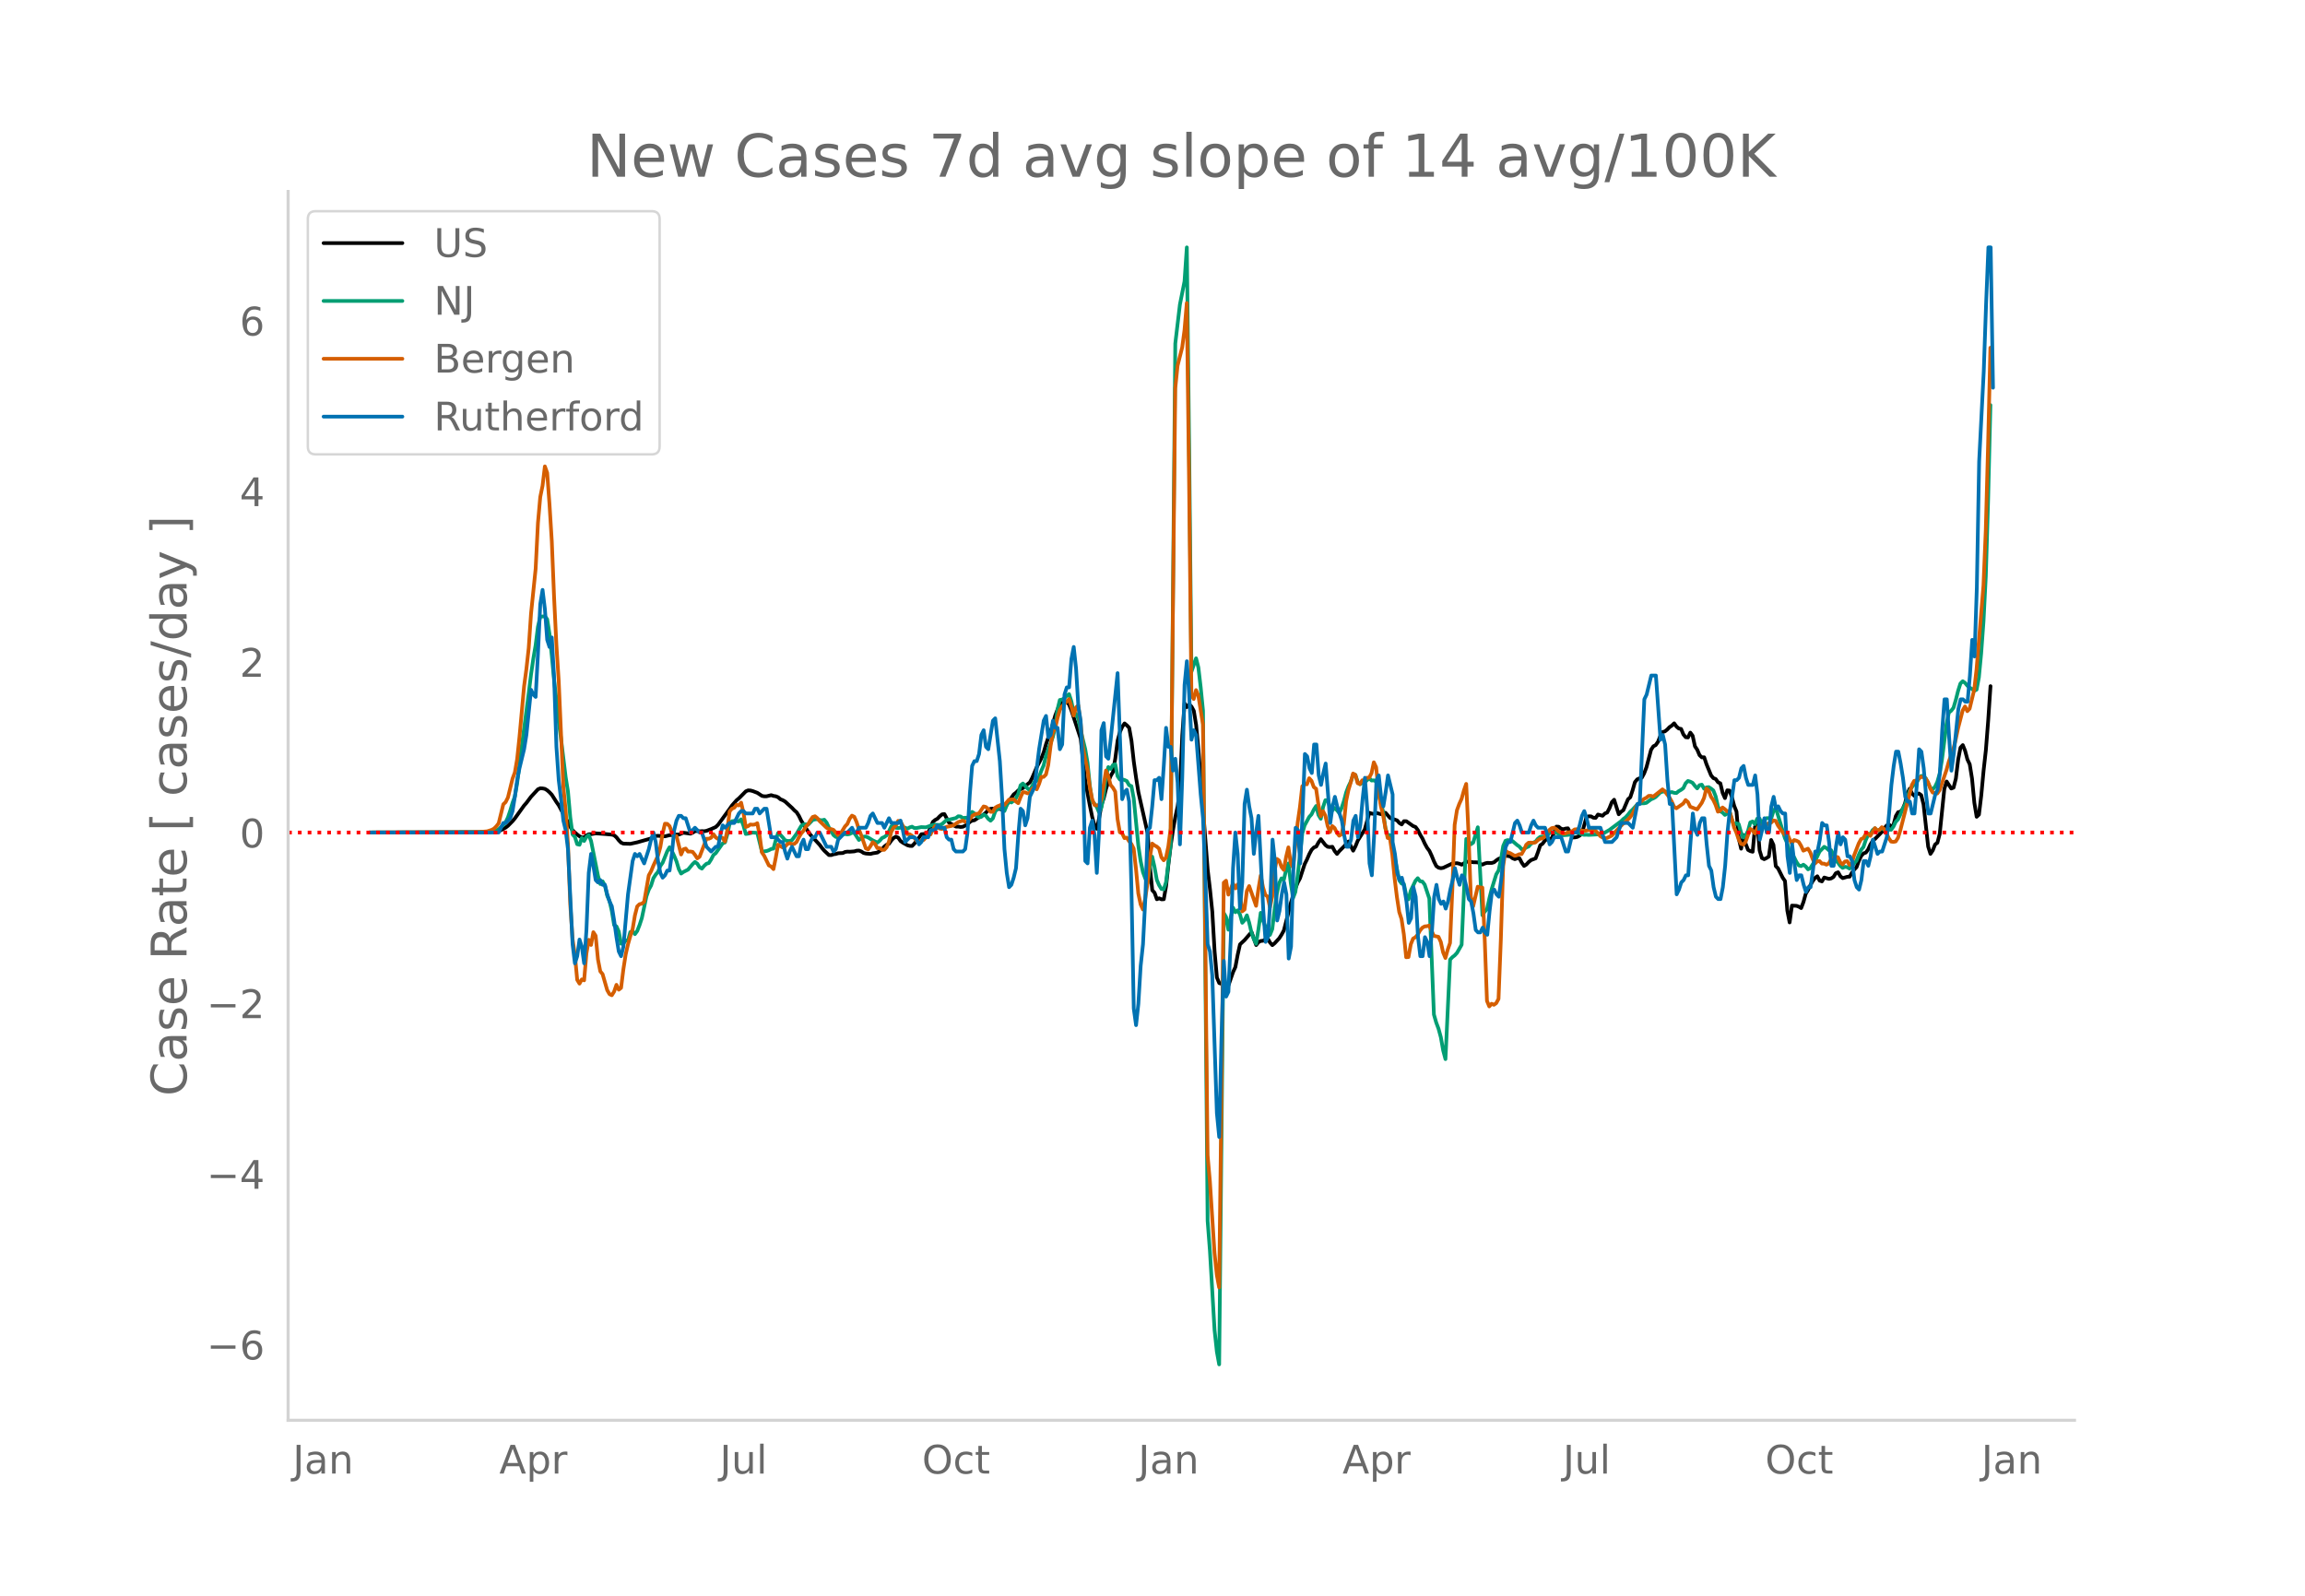 <svg height="864" viewBox="0 0 936 648" width="1248" xmlns="http://www.w3.org/2000/svg" xmlns:xlink="http://www.w3.org/1999/xlink"><defs><style>*{stroke-linecap:butt;stroke-linejoin:round}</style></defs><g id="figure_1"><path d="M0 648h936V0H0z" style="fill:#fff" id="patch_1"/><g id="axes_1"><path d="M117 576.72h725.4V77.76H117z" style="fill:none" id="patch_2"/><path clip-path="url(#p63d09abdd7)" d="m149.973 338.055 46.903-.139 4.69-.325.938-.177.938-.31 1.876-1.037.938-.726 1.876-1.896.938-1.119 3.753-5.229.938-1.062 1.876-2.495 2.814-3.033.938-.4.938.044.938.177.938.565.938.823.938.998 1.876 2.955.938 1.327 1.877 3.54 1.876 3.374.938 1.848.938 1.414 1.876 1.7.938.706.938.48.938-.068.938-.725.938-.5.938-.044 1.876-.324 3.753.257 2.814.263.938.264.938.84.938 1.194.938.96.938.398 2.814.08 2.814-.612 5.629-1.596 1.876-.997.938-.051 2.814.207 1.876-.47 1.876-.125.938-.136.938.018 1.877-.756 2.814.398.938-.392.938-.647.938-.045.938.123.938-.086.938.052.938-.178 1.876-.703 1.876-.845.938-.907 4.69-6.44.939-1.367 1.876-2.144.938-.774 2.814-2.853.938-.393.938.053.938.243 1.876.719 1.877 1.24.938.172.938-.019 1.876-.46.938.319.938.144.938.405.938.803.938.365.938.554 2.814 2.57.938.996.938.8.938 1.48.939 1.943 2.814 4.463.938 1.292 3.752 4.07.938 1.277.938 1.088 1.876 1.763.938.01.938-.331.938-.128.938-.295 1.877-.08.938-.442.938-.136.938.047 1.876-.147.938-.28.938-.048.938.358.938.626.938.232 1.876.15.938-.259 1.876-.298 1.877-1.33.938-1.117.938-.72.938-.389.938-1.336.938-1.042.938-.524.938.422.938 1.36.938.672 1.876 1.041.938.259.938.026.938-.964 1.876-2.438.939-1.361 1.876-.167.938-.62.938-1.93.938-2.298.938-.79.938-.519.938-.994.938-.768.938-.088 1.876 3.501 2.814 1.574.938-.003.938.154.939-.093 1.876-.951.938-1.01.938-.526.938-.144 1.876-1.278.938-.454.938-.622.938-.759.938-1.09.938-.46.938-.074 1.876.156.938-.025.939.364.938-.499.938-1.691 2.814-4.074.938-.704.938-.936 1.876-.928 1.876-1.574.938-.742.938-1.812 1.876-4.403 1.877-3.626.938-2.404.938-3.274.938-2.73.938-2.367 1.876-6.595.938-2.411.938-1.834.938-1.11.938-.38.938.195.938 1.208.938 2.392 3.752 11.393 1.877 17.335 1.876 9.987.938 4.552.938 3.426.938 1.31.938-4.42.938-5.336.938-2.67.938-3.856.938-2.909.938-2.32.938-1.588.938-5.507.938-7.227.938-3.475.939-2.118.938-1.362.938.786.938.991.938 5.265.938 8.463.938 6.613.938 5.82 3.752 16.67.938 13.525.938 9.603.938 1.022.938 2.64.938-.382.939.43.938-.06.938-5.423.938-8.835.938-7.669.938-6.258.938-5.262.938-4.287.938-7.412.938-21.4.938-12.99.938 1.525.938-1.149.938.94.938 1.737.938 5.718.938 9.996 3.753 48.749.938 7.965.938 9.114.938 16.169.938 10.58.938 2.236.938.321.938-.521.938 1.85.938-.724 1.876-5.39.938-2.043.938-4.998.938-4.207 1.877-1.759 1.876-2.17.938-1.04 1.876 5.24.938-1.182.938-.475.938-.075.938-.587.938-.334.938 1.649.938 1.048.938-.771 1.876-2.028.939-1.477.938-1.715 2.814-11.084 1.876-6.01.938-2.34.938-1.75 1.876-5.746.938-1.875.938-2.18.938-1.738.938-.96.938-.356.938-1.69.938-1.32 1.877 2.424.938.69.938.098.938-.12.938 1.745.938 1.168.938-1.143 1.876-1.873 1.876-2.049 1.876 3.745.938-1.796.938-2.313 2.815-4.49 1.876-6.787.938.315.938.146.938-.41 1.876.491 1.876-.551 1.876 2.127 2.814.95.938 1.069.939.583.938-1.32.938.012 2.814 1.994.938.345.938 1.27.938 1.854.938 1.57.938 2.061.938 1.702.938 1.239.938 2.005.938 2.303.938 1.876.938.66.938.211.939-.169 3.752-1.771 1.876-.099.938.223.938.387 1.876-1.175.938-.036 1.876.215 1.876.039.938.626.939.28.938-.439.938-.24 1.876.024.938-.275.938-.783.938-.63.938-.308.938-.604.938-.373 1.876.315.938.747.938.37.938-.327.938-.038.939 1.805.938 1.316.938-.587.938-1.013.938-.763 1.876-.714.938-2.479.938-2.822.938-.643.938-1.246.938-.74.938.095.938-.266 1.876-4.787.938.055.938.79.939.212.938-.274.938-.107.938 1.744.938 2.003.938-.042.938-.184.938-.502.938-.726 1.876-6.763.938-.404.938.029.938.545.938.066.938-1.35 1.877.495.938-.926.938-.385.938-1.814.938-2.372.938-1.014 1.876 5.907.938-1.019.938-.653 1.876-4.414.938-.823.938-2.839.938-3.293.938-1.149.938-.407.939-.286.938-1.719.938-2.485 1.876-7.114.938-1.408.938-.485.938-1.34.938-2.35.938-1.617.938-.261.938-.756.938-.976.938-.627.938-.914.938 1.309.938.8.938.162.939 2.242.938 1.13.938.093.938-1.961.938 1.27.938 4.289.938 1.4.938 2.213.938.879.938-.04.938 2.816 1.876 4.554.938 1.111.938.349.938 1.323.938.43.939 3.918.938 2.084.938-3.171.938.112.938 2.68.938 3.525.938 2.33.938 11.02.938 4.045.938-5.486.938 3.57.938 2.402.938.51.938.238.938-10.093.938-1.903.938 11.449.939 3.107.938.46.938-.458.938-.625.938-6.715.938 1.997.938 8.592.938.958 1.876 3.765.938 1.364.938 11.975.938 4.83.938-6.832 1.876.096.938.349.938.561.939-2.478.938-3.382.938-1.515.938-1.959.938-1.631.938-1.28.938-.68.938 1.762.938.325.938-1.573 1.876.544.938-.185.938-.597.938-1.506.938-.393.938 1.645.939.732 1.876-.545.938-.05.938-1.632.938-1.256.938-.974.938-2.585.938-1.964.938-1.033.938-.326.938-1.256.938-2.05.938-1.49.938-.763 2.815-2.87.938-1.433.938-1.113.938-.463.938.885.938-.724.938-3.556.938-1.595.938-.156.938-1.14.938-2.314.938-3.974.938-1.94.938 1.918.938.986.938-.698.938-.25.938.67.939 3.75 1.876 17.14.938 2.951.938-1.417.938-2.384.938-.71.938-3.575 1.876-18.252.938-3.052 1.876 2.856.938-.354.938-3.682.938-7.764.938-4.822.939-1.013.938 2.305.938 3.535.938 1.965.938 5.812.938 9.799.938 5.7.938-.89.938-7.776.938-10.06.938-8.413.938-11.973.938-13.939h0" style="fill:none;stroke:#000;stroke-linecap:round;stroke-width:1.5" id="line2d_1"/><path clip-path="url(#p63d09abdd7)" d="m149.973 338.05 46.903-.098 2.814-.227.938-.187.938-.32.938-.474 1.876-1.771.938-1.101.938-1.927.938-2.786.938-3.15.938-2.579.938-5.418 1.877-14.993 2.814-21.487.938-7.607.938-6.449.938-5.523.938-7.427.938-4.138 1.876-.113.938 1.152.938 6.005.938 8.844.938 10.065.938 7.745.938 9.03.939 6.939 1.876 15.471.938 5.834.938 10.563.938 6.92.938.998.938 2.964.938.229.938-2.771.938 1.228.938-1.674.938-.708.938 2.364 2.814 14.134.938 3.366.939-1.099.938 1.712.938 4.112.938 2.152.938 4.116.938 5.698.938.51.938 2.082.938 4.944.938-.058.938-1.254.938.046.938-3.433.938-.37.938 1.186.938-1.272.938-2.395.939-2.86 1.876-8.861.938-2.661.938-1.716.938-2.95.938-1.453.938-1.132.938-2.353.938-1.34 1.876-4.66.938-1.621.938 1.528.938 1.947.938 2.251.938 3.113.939 1.837.938-.643 1.876-.949 1.876-2.237.938-.882.938.689.938 1.463.938.551.938-1.139.938-.841.938-.273.938-1.447.938-1.837.938-.733 2.815-3.993.938-.354.938-3.184.938-4.385.938-1.043.938-.126 1.876.191.938-.852.938 2.56.938 3.394.938-.124 1.876-.455 1.876.139 1.877 7.61 1.876-.24.938-.332.938-.494.938-.169.938-3.493.938-2.814.938.748.938.995.938 1.18.938.27.938.035.938-.342 1.876-2.588 1.877-3.177.938-.632.938-.034.938.153 1.876-1.939.938-.219.938-.09.938.335.938.126.938-.23.938 1.169.938 1.969 1.876 3.089.938.75.938.157 1.877-1.276.938-.063.938.185.938-.183.938-.504.938.05 1.876 2.868 1.876-1.326.938-.061.938.394 1.876 1.166 1.876.894.938-.764.939-1.083.938-.42.938-.683.938-1.65.938-1.986.938-.191.938.776.938.09 1.876-.251.938.113.938.406.938-.52.938-.292.938.555.938-.018 1.877-.364 1.876.092 2.814-.997.938-.08 1.876.137.938-.4 1.876-1.688.938-.071 2.814-.673.938-.725.938.086.939.665.938-.153.938.067.938-.94.938-1.498.938.613.938.98.938.654.938-.239.938-.913.938.491.938 1.242.938.745.938-.934.938-2.72.938-1.19.938-.234.939.404.938.763.938-2.325.938-1.567.938.408.938-.728.938-1.015.938-1.841.938-3.386.938-.736 1.876 2.004.938.784 1.876-3.507.938-.34.938-1.62.939-2.548.938-2.154.938-3.901 2.814-7.657.938-3.985.938-7.181.938-3.822.938-.161.938-.573.938-.983.938-.641.938 2.943.938 4.704.938.334.938 2.054.938 4.62 1.877 7.687.938 5.543.938 9.3.938 6.38.938.936.938 1.32.938 2.219.938-1.929.938-5.065.938-7.896.938-3.527.938.732.938-1.544.938-.38.938 4.868.938 1.391.939-.071.938.24.938.428.938 1.686.938.38.938 4.99 1.876 19.176.938 6.31.938 4.444.938 2.558.938 1.85.938-6.566.938-4.118.938 4.154.938 5.257.938 2.185.939 1.523.938.143.938-2.89 1.876-15.218 1.876-203.517 1.876-15.835 1.876-9.43.938-13.78.938 80.605.938 91.678 1.876-5.42.938 3.734.938 8.003.939 9.522 1.876 207.181.938 12.22 1.876 32.068.938 8.83.938 5.157 1.876-183.27.938 1.648.938 5.115.938-5.03.938-3.94.938 1.863.938-.76.938 1.613.939 3.438.938-1.05.938-1.978.938 2.998.938 3.99.938 2.66.938 1.923.938-5.904.938-6.682.938 3.21.938 2.312.938.117.938 3.32.938-2.376.938-7.803.938-6.598.938-4.277.939-1.905.938.589.938-4.044.938-2.61.938 7.866.938 6.206.938-2.49.938-6.626 1.876-17.137.938-3.243 1.876-3.465.938-1.02.938-1.953.938-1.46.938 3.637.938 1.557.939-4.752.938-2.78.938-.034.938 2.82.938 1.356.938-1.011.938.921.938 1.147.938-1.999.938-2.76.938-3.587.938-2.494.938-1.915.938-2.812.938.101.938 2.884.938.916.939-.6.938-.176 1.876-1.724.938.967.938-.081.938.478.938 4.993 1.876 7.257.938 6.7.938 2.902.938-.081 3.752 18.365.939 1.3.938.155.938 4.634.938 1.632.938-3.587 1.876-3.927.938-1.08.938 1.223.938.146.938 1.24 1.876 5.648 1.876 47.101.938 3.27.938 2.504.938 3.458.939 5.338.938 3.533 1.876-40.403.938-.997.938-.723.938-1.023 1.876-3.29 1.876-42.957.938.81.938 1.35.938-.665 1.876-6.248 1.877 35.736.938-1.481.938-1.003.938-4.345.938-3.762 1.876-6.047.938-1.537.938-4.34.938-5.598.938-2.142.938-.276 1.876.378 1.876 1.614.938.65.939 1.09.938-.138.938-.6.938-.375.938-1.095.938-.503.938-.374.938-1.185.938-.758.938-.133.938.038.938-.424.938-1.008.938-.457.938.051 1.876.695 1.877.563 1.876-.131.938-.15.938-.477.938-.29.938.017.938.158.938.465.938.243.938-.038.938.074 3.752-.205.938-.362 1.877-.36 1.876-1.085 4.69-3.503.938-.932.938-.679.938-1.039.938-1.214.938-.862 1.876-2.054.938-.374.939-.153.938-.014.938-.187 1.876-1.42.938-.392.938-.537 1.876-1.853.938-.342.938-.074 1.876.482.938-.235.938.304.938.092.938-.77.938-.526.939-.687.938-1.974.938-.95.938.281.938.48.938 1.23.938 1.02.938-1.29.938-.212.938 1.648.938-.541.938-.113.938.597.938.748.938 2.392.938 4.17.938 1.9.939.525.938.955.938-.513.938-.994.938 3.25.938 2.455.938-.812.938.376.938 3.358.938 2.052.938-.826.938-1.817.938-3.478.938-.404.938 1.109.938-2.235.938-.04.939 2.255.938-1.646.938-.76.938-.026.938.332.938-3.057.938-1.517 3.752 12.387.938 1.97.938 4.019.938 2.173.938-.39.938 1.883.938 1.395.938.29.939-.578.938.712.938 1.17.938-.443.938-1.549.938-1.226 1.876-4 1.876-1.915.938.505.938.846h.938l.938 1.907.938 2.299.938.872.938 1.311.939.802.938-.436.938.156.938.583.938-.756.938-1.412.938-1.055.938-2.414.938-2.01.938-1.099.938-2.848.938-2.05.938-.42.938-1.583.938-.712.938 1.065.938-.48.939-.607.938.647.938.26.938-.34.938.042.938-1.31.938-1.952.938-.98.938-1.948.938-2.319.938-1.66 1.876-5.696.938-1.448.938-1.15.938-.677.938-1.596.938-1.139.939.042.938.94 1.876 3.835.938.637.938-1.043.938-2.002.938-3.246.938-5.697 1.876-14.635.938-4.564.938-.727.938-1.21.938-3.159.938-3.726.938-2.958.939-.935.938.655.938 1.138.938.822.938.506.938.776.938-.476.938-4.976.938-9.84.938-12.87.938-18.401.938-31.033.938-38.444h0" style="fill:none;stroke:#009e73;stroke-linecap:round;stroke-width:1.5" id="line2d_2"/><path clip-path="url(#p63d09abdd7)" d="m149.973 338.05 41.274-.095 3.752-.133 2.815-.246 1.876-.588.938-.531.938-.93.938-1.232 1.876-7.7.938-.872.938-1.878 1.876-7.661.938-2.523.938-5.461.938-8.97 1.877-20.577.938-6.998.938-8.477.938-13.958 1.876-18.225.938-18.623.938-10.563.938-4.57.938-7.852.938 2.617.938 12.744.938 15.077.938 22.928.938 19.23.938 14.584 1.877 42.822.938 9.71.938 13.749.938 24.54.938 13.977.938 6.448.938 10.07.938 1.536.938-1.707.938.38.938-10.943.938-5.519.938 2.086.938-5.177.938 1.46.938 9.615.938 4.817.939 1.138 1.876 6.505.938 1.63.938.437.938-1.517.938-2.712.938 1.972.938-.74.938-7.547.938-6.031.938-4.115.938-3.3.938-2.826.938-5.613.938-3.66.938-.892.939-.19.938-.777 1.876-10.753.938-1.669.938-2.275 1.876-4.078.938-3.395.938-5.575.938-3.964.938.057.938.91.938 2.485.938 1.84.938-.285 1.877 7.491.938-2.124.938-.285.938 1.233.938-.038.938.152.938 1.195.938 1.441.938-.645 2.814-7.339.938.019.938-.417.938-1.442.938 1.328.938.607.938-.816.939.455.938 1.423.938-4.59.938-7.623.938-1.12.938-.398.938-1.175.938.227.938-1.119.938 4.059.938 5.84.938-.36.938-.663.938.095.938-.114.938-.512.938 4.855.939 7.017.938 1.384 1.876 3.869.938.474.938 1.043.938-4.646.938-5.273 1.876 1.138.938-.341.938-1.024.938-.398.938.379.938-.057.938-.797.938-1.877.939-1.555.938-1.1.938-1.669.938-1.024.938-1.612.938-1.328.938-.284.938.778.938 1.194 2.814 2.693.938.57.938-.02.938.323 1.876 2.2.938-.57 1.877-3.053.938-.986.938-2.143.938-1.233.938.475.938 2.124.938 2.996.938 2.37 1.876 5.33.938.398.938-1.29.938-1.63.938.777.938 1.65.938-.038.939.74.938-.02.938-1.024.938-2.294.938-3.926.938-1.707.938-.872.938-1.934.938.246.938 1.707.938 2.105.938 1.346.938.02.938.644.938.854.938 1.175.938.588.939-.664.938-.246 1.876-2.03.938-.208.938-1.934.938-1.48 1.876 1.006.938.17 1.876-.872 1.876-.36.938-.266 1.876-1.308 1.877-.607.938.455.938.19 1.876-2.466.938-.645.938-.284.938-.152 1.876-2.845.938.228.938.853.938 1.1.938-.019.938-1.63.938-.588.938-.342.939-.512.938.323 1.876-2.181 1.876-.114.938.891.938.664.938-2.446.938-2.03.938.076.938.398.938-.019.938-1.82.938-.607.938.816.938-2.143.939-2.883.938-.019.938-.948.938-3.945.938-7.605.938-5.5.938-1.687.938-4.21.938-3.243.938-1.555 2.814-2.902.938 3.034.938 3.66.938-3.318.938-.797.938 7.055.939 9.862.938 4.95.938 4.134.938 7.244.938 4.78.938 2.389.938.208.938-.17.938-2.428 1.876-11.587.938 2.294.938 3.566.938 1.119.938 1.574.938 11.113.938 5.424.939.398.938 1.953.938-.19.938 1.442.938 1.119.938 1.896.938 8.307.938 9.9.938 4.437.938 2.086.938-4.532.938-6.202.938-10.297.938-5.747.938.74.938.493.938.853.939 3.49.938 1.214.938-1.1.938-4.514.938-7.358 1.876-178.684.938-9.197 1.876-7.397.938-7.016.938-11.019.938 73.677.938 85.644.938 1.48.938-3.623.938 2.238 1.877 11.72 1.876 174.928.938 10.601 1.876 29.054.938 8.932.938 5.083.938-77.565.938-86.781.938-.816.938 5.651 1.876-4.532.938 1.991.938-1.593.938 3.622.939 7.302.938-.74.938-7.529.938-1.991 2.814 8.022.938-6.695.938-5.632.938 4.798.938 3.091.938.664.938 4.362.938-4.305.938-10.26.938-5.063.938.663.939 2.56.938 1.233.938-5.234.938-3.926.938 6.316.938 1.858 1.876-18.149.938-6.429.938-8.401.938-.873.938.095.938-2.484.938 1.043.938 2.56.938.683.938 6.486.938 4.646.939-2.048.938 1.783.938 4.21.938 2.503.938-2.446.938.796.938 1.915.938 1.214.938-.569.938-4.115.938-9.368.938-4.514.938-3.091.938-3.603.938.55.938 3.394.938.304.939-1.518.938.209.938-1.214.938-.076.938-1.782.938-4.419.938 2.01.938 9.312.938 6.24.938 3.906.938 5.234.938 4.02.938.228.938 6.486.938 9.653.938 7.624.938 6.087.939 2.864.938 6.182.938 9.312.938-.076.938-5.158.938-2.333.938-.55.938-1.024.938-1.707.938-1.138.938-.53.938-.096.938-.246 1.876 4.172 1.876.398.938 2.067.939 4.249.938 2.275.938-3.394.938-2.693.938-21.696.938-26.285.938-5.954.938-2.542.938-2.048.938-3.394.938-2.693.938 19.97.938 25.696.938 4.096 1.876-8.022.938.323.939.057.938 20.462.938 25.546.938 2.237.938-1.08.938.417.938-.664.938-1.726.938-23.933.938-29.85.938-6.41.938.702.938.284 1.876 1.081.938-.209.938-.417.939-.057.938-1.63.938-2.163.938-.815.938-.057.938.095.938-.17.938-.892.938-.588.938-.152.938-.701 1.876-2.712.938-.74.938-.19.938.588.938.873.938.55.939.379.938-.038.938-.436.938-.095.938-.474.938-.664.938-.057 1.876.55.938.095.938-.076.938-.246 2.814.265.938.967.938 1.195.939.588.938.322.938-.132 1.876-.91 2.814-2.978 1.876-1.935.938-.701 1.876-1.897.938-1.29 1.876-3.678 2.815-2.447.938-.474.938-.758.938-.038.938.322 3.752-2.94.938.797 1.876 2.503.938 1.631.938 2.105.938.664 2.815-1.953.938-1.404.938.778.938 1.934 2.814 1.081 1.876-2.636.938-2.029.938-3.83.938.853.938 2.484.938 1.346.938 1.992.938 2.75.938-.437.939-1.27.938.682.938.91.938-.17.938 3.13.938 3.565.938 2.105.938 2.768.938 1.783.938.285.938-1.12 1.876-5.272.938.683.938 1.195.938-2.048.938-1.48.939 1.442 2.814-2.086.938-.17.938-.93.938.133.938 1.915 1.876 2.712.938 1.043.938-.493.938 2.219.938 1.782.938-1.365.938.265.938.475.938 1.574.939 2.01 1.876-.816.938 1.537.938 2.56.938 1.972.938-.91.938-.114.938 1.005.938.038.938.417.938-.493.938-1.688.938-.455.938-.645.938.285.938 2.067.939.834.938-1.194.938-.152.938 1.555.938-.872.938-3.073 1.876-4.836.938-1.725.938-.418.938-1.574.938-.284.938.967 1.876-3.148.938.986.938-.265.939-1.1.938.758.938 1.67.938 2.047.938 1.366.938.133.938-.19.938-1.48.938-3.034 4.69-18.433.938-1.65.938-.133.938-.834.938-.664.939.152.938.588.938 1.44.938 2.618.938 1.574 1.876.398.938-1.308 2.814-8.269.938-3.432 1.876-5.216.938-3.811.938-4.476 1.877-7.226.938-1.611.938 1.915.938-.986 1.876-7.757.938-8.211 2.814-34.08.938-22.548.938-34.535.938-39.465h0" style="fill:none;stroke:#d55e00;stroke-linecap:round;stroke-width:1.5" id="line2d_3"/><path clip-path="url(#p63d09abdd7)" d="M149.973 338.05h52.531l1.876-3.864h.938l1.876-1.932.938-2.897.938-5.796.938-6.761.938-4.83 1.877-7.727.938-5.795 1.876-18.352.938 1.932.938.966.938-17.386.938-20.284.938-5.795.938 7.727.938 12.556.938 2.898.938-3.864.938 16.42.938 28.012.938 13.522.939 7.727.938 8.693.938 3.864.938 7.727 1.876 38.636.938 7.727.938-2.898.938-6.761.938 2.898.938 6.76.938-13.522.938-23.181.938-7.727.938 4.83.938 5.795.938.965.938-.965.939 1.931h.938l.938 3.864.938 2.898.938 1.931.938 5.796.938 6.761.938 5.795.938 1.932.938-3.863 1.876-21.25 1.876-13.523.938-2.897.938.966.938-.966 1.877 3.863 1.876-5.795.938-3.864.938-2.897.938 3.863.938 7.727.938 4.83.938 1.932.938-.966.938-1.932h.938l.938-6.761.938-9.66.938-3.863.938-1.932h.939l.938.966h.938l1.876 5.796 1.876-1.932 1.876 1.932h.938l1.876 5.795 1.876 1.932 1.876-1.932h.938l.938-4.83.939-3.863.938.966 1.876-1.932h1.876l1.876-3.863.938-.966h.938l.938.966h2.814l.938-1.932h.938l.938 1.932 1.877-1.932h.938l1.876 11.59h1.876l1.876 1.932h.938l.938 3.864.938 2.897.938-2.897.938-1.932 1.876 3.864h.938l.939-4.83.938-1.932.938 3.864h.938l.938-2.898.938-1.932h.938l.938-1.931h.938l2.814 5.795h1.876l.938 1.932.938-.966.938-3.864 2.815-2.897h.938l1.876-1.932.938 1.932h.938l.938-1.932h2.814l.938-1.932.938-2.898.938-.965 1.876 3.863h1.877l.938 1.932 1.876-3.864.938 1.932h2.814l.938-.966.938 3.864.938 4.83 1.876-1.933h1.876l.938.966.938 1.932.939-.966.938-1.932h1.876l.938-2.897h1.876l.938-1.932.938.966h1.876l.938 3.863.938.966h.938l.938 3.864.938.966h2.815l.938-.966.938-6.761.938-15.455.938-11.59.938-1.932h.938l.938-2.898.938-7.727.938-1.932.938 6.762.938.965 1.876-11.59.938-.966 1.876 17.386.939 15.454.938 20.284.938 9.659.938 5.795.938-.966.938-2.897.938-3.864.938-13.522.938-10.625.938.966.938 5.795.938-2.898.938-8.693 1.876-3.863 1.876-15.455 1.877-11.59.938-1.932.938 8.693.938-.966.938-5.795.938 2.897h.938l.938 8.693.938-1.931.938-20.284.938-2.898h.938l.938-11.59.938-4.83.938 8.693.938 15.454.938 5.796.939 20.283.938 36.704.938.966.938-14.488.938-2.898.938 5.796.938 15.454.938-17.386.938-40.568.938-2.897.938 13.522.938.966.938-7.727 2.814-27.045 1.877 51.192.938-2.898.938-.965.938 4.83.938 35.737.938 48.295.938 6.761.938-8.693.938-15.454.938-8.693.938-18.352.938-28.011.938-.966.938-8.693.938-10.625h.938l.938-.966.939 8.693.938-13.522.938-15.455.938 7.728h.938l.938 9.658.938-4.829.938 9.659.938 25.113.938-27.045.938-37.67.938-9.659.938 13.523.938 18.352.938-3.864.938 1.932 1.876 24.147.939 9.66.938 24.147.938 27.045.938 2.897.938 9.66 1.876 56.021.938 9.659.938-40.568.938-30.908.938 14.488.938-1.931.938-21.25.938-28.977.938-14.488.938 8.693.938 22.215.939-10.625.938-31.874.938-5.795.938 6.76.938 4.83.938 14.489.938-8.693.938-6.762L513 369.924l.938 12.557.938-1.932.938-14.488.938-25.114.938 8.693.938 24.148.938-3.864.939-6.761.938-4.83.938 4.83.938 26.079.938-4.83.938-30.908.938-17.386.938.966.938 13.522.938-20.283.938-24.148.938.966.938 4.83.938 1.931.938-11.59h.938l.938 12.556.938 3.864.939-4.83.938-3.863 1.876 24.147.938-6.761.938-3.864.938 3.864 1.876 5.795.938 5.796.938 4.829h.938l.938-2.898.938-7.727.938-1.932.938 8.693.938-4.829.939-10.625.938-8.693.938 12.557.938 22.215.938 4.83.938-16.42.938-22.216.938-1.932.938 8.693.938 3.864.938-5.796.938-6.76 1.876 7.726v19.318l.938 4.83.938 7.727.938 2.898.939-.966.938 3.863.938 5.796.938 8.693.938-1.932.938-12.557.938 3.864.938 16.42.938 7.727h.938l.938-7.727.938 1.932.938 5.795.938-9.659.938-14.488.938-4.83.938 5.796.938 1.931.939-.965.938 2.897.938-2.897.938-4.83.938-3.863.938-4.83.938 3.864.938 2.897.938-3.863.938.966.938 3.863.938 4.83.938.966.938 4.829.938 6.761.938.966h.938l.939-1.932.938 1.932.938.966.938-9.659.938-7.727.938-.966.938 1.932.938.966.938-6.761.938-8.694.938-4.829.938-1.932h.938l1.876-7.727.938-.966.938 1.932.939 2.898h2.814l.938-2.898.938-1.932.938 1.932.938.966h2.814l.938 2.898.938 3.863.938-.966.938-1.932h2.814l1.877 5.796h.938l1.876-7.727h1.876l.938-2.898.938-3.864.938-1.931.938 2.897.938 3.864h4.69l1.877 5.795h2.814l1.876-1.932 1.876-5.795h2.814l1.876 1.932 1.876-9.659h.938l1.877-42.5.938-1.931 1.876-7.727h1.876l1.876 26.079.938-1.932.938 3.864.938 14.488.938 9.659h.938l1.876 36.704.938-1.932.938-2.898.939-.965.938-1.932h.938l.938-13.523.938-11.59.938 6.76.938 1.933.938-4.83.938-1.932h.938l.938 10.625.938 8.693.938 1.932.938 6.761.938 3.864.938.966h.938l.939-4.83.938-8.693.938-13.522.938-8.693.938-5.796.938-6.761h.938l.938-.966.938-3.863.938-.966.938 4.83.938 2.897h1.876l.938-3.864.938 7.727.938 18.352.939-3.863.938-4.83.938 5.796h.938l.938-10.625.938-3.864.938 4.83.938-.966.938 1.932.938.966h.938l.938 17.386.938 6.76.938-11.59.938 7.727.938 6.762.938-1.932h.938l.939 3.863.938 2.898.938-1.932h.938l.938-6.761.938-7.727h.938l.938-4.83.938-6.76.938.965h.938l.938 6.761.938 9.66h.938l.938-7.728.938-5.795.938 4.83.939-2.899.938.966.938 6.762h.938l.938 1.931.938 7.728.938 2.897.938.966.938-3.863.938-7.728h.938l.938 1.932.938-3.863.938-6.762 1.876 5.796.938-.966h.939l1.876-5.796.938-9.658.938-11.591.938-7.727.938-5.796h.938l.938 4.83.938 5.795.938 7.727.938 1.932h.938l.938 4.83h.938l.938-11.591.938-14.489.938.966.939 6.762.938 10.624.938 7.728h.938l1.876-7.728.938-1.931.938-6.762.938-17.386.938-12.556h.938l.938 15.454.938 13.522.938-6.76 1.876-18.353.938-3.863h.939l.938.966h.938l.938-10.625.938-14.489.938 6.762.938-28.011.938-51.193 1.876-36.704.938-27.045.938-23.181h.938l.938 56.988h0" style="fill:none;stroke:#0072b2;stroke-linecap:round;stroke-width:1.5" id="line2d_4"/><path clip-path="url(#p63d09abdd7)" d="M117 338.05h725.4" style="fill:none;stroke:red;stroke-dasharray:1.5,2.475;stroke-dashoffset:0;stroke-width:1.5" id="line2d_5"/><path d="M117 576.72V77.76" style="fill:none;stroke:#d3d3d3;stroke-linecap:square;stroke-linejoin:miter;stroke-width:1.25" id="patch_3"/><path d="M117 576.72h725.4" style="fill:none;stroke:#d3d3d3;stroke-linecap:square;stroke-linejoin:miter;stroke-width:1.25" id="patch_4"/><g id="matplotlib.axis_1"><g id="xtick_1"><g style="fill:#696969" transform="matrix(.16 0 0 -.16 118.88 598.378)" id="text_1"><defs><path d="M9.813 72.906h9.859V5.078q0-13.187-5-19.14-5-5.954-16.094-5.954h-3.75v8.297h3.078q6.531 0 9.219 3.672Q9.813-4.39 9.813 5.078z" id="DejaVuSans-74"/><path d="M34.281 27.484q-10.89 0-15.093-2.484-4.204-2.484-4.204-8.5 0-4.781 3.157-7.594 3.156-2.797 8.562-2.797 7.485 0 12 5.297 4.516 5.297 4.516 14.078v2zm17.922 3.72V0H43.22v8.297Q40.14 3.328 35.547.953q-4.594-2.375-11.234-2.375-8.391 0-13.36 4.719Q6 8.016 6 15.922q0 9.219 6.172 13.906 6.187 4.688 18.437 4.688h12.61v.89q0 6.203-4.078 9.594-4.078 3.39-11.453 3.39-4.688 0-9.141-1.124-4.438-1.125-8.531-3.375v8.312q4.921 1.906 9.562 2.844 4.64.953 9.031.953 11.875 0 17.735-6.156 5.86-6.14 5.86-18.64z" id="DejaVuSans-97"/><path d="M54.89 33.016V0h-8.984v32.719q0 7.765-3.031 11.61-3.031 3.858-9.078 3.858-7.281 0-11.484-4.64-4.204-4.625-4.204-12.64V0H9.08v54.688h9.03v-8.5q3.235 4.937 7.594 7.374Q30.078 56 35.797 56q9.422 0 14.25-5.828 4.844-5.828 4.844-17.156z" id="DejaVuSans-110"/></defs><use xlink:href="#DejaVuSans-74"/><use x="29.492" xlink:href="#DejaVuSans-97"/><use x="90.771" xlink:href="#DejaVuSans-110"/></g></g><g id="xtick_2"><g style="fill:#696969" transform="matrix(.16 0 0 -.16 202.735 598.378)" id="text_2"><defs><path d="M34.188 63.188 20.797 26.906h26.812zm-5.579 9.718h11.188L67.578 0h-10.25l-6.64 18.703h-32.86L11.188 0H.78z" id="DejaVuSans-65"/><path d="M18.11 8.203v-29H9.077v75.484h9.031v-8.296q2.844 4.875 7.157 7.234Q29.594 56 35.594 56q9.968 0 16.187-7.906 6.235-7.907 6.235-20.797T51.78 6.484q-6.218-7.906-16.187-7.906-6 0-10.328 2.375-4.313 2.375-7.157 7.25zm30.578 19.094q0 9.906-4.079 15.547-4.078 5.64-11.203 5.64-7.14 0-11.218-5.64-4.079-5.64-4.079-15.547 0-9.906 4.078-15.547 4.079-5.64 11.22-5.64 7.124 0 11.202 5.64t4.078 15.547z" id="DejaVuSans-112"/><path d="M41.11 46.297q-1.516.875-3.297 1.281Q36.03 48 33.89 48q-7.625 0-11.703-4.953-4.079-4.953-4.079-14.234V0H9.08v54.688h9.03v-8.5q2.844 4.984 7.375 7.39Q30.031 56 36.531 56q.922 0 2.047-.125 1.125-.11 2.484-.36z" id="DejaVuSans-114"/></defs><use xlink:href="#DejaVuSans-65"/><use x="68.408" xlink:href="#DejaVuSans-112"/><use x="131.885" xlink:href="#DejaVuSans-114"/></g></g><g id="xtick_3"><g style="fill:#696969" transform="matrix(.16 0 0 -.16 292.286 598.378)" id="text_3"><defs><path d="M8.5 21.578v33.11h8.984V21.922q0-7.766 3.016-11.656 3.031-3.875 9.094-3.875 7.265 0 11.484 4.64 4.234 4.64 4.234 12.656v31h8.985V0h-8.984v8.406Q42.047 3.422 37.718 1q-4.313-2.422-10.032-2.422-9.421 0-14.312 5.86Q8.5 10.296 8.5 21.578zM31.11 56z" id="DejaVuSans-117"/><path d="M9.422 75.984h8.984V0H9.422z" id="DejaVuSans-108"/></defs><use xlink:href="#DejaVuSans-74"/><use x="29.492" xlink:href="#DejaVuSans-117"/><use x="92.871" xlink:href="#DejaVuSans-108"/></g></g><g id="xtick_4"><g style="fill:#696969" transform="matrix(.16 0 0 -.16 374.407 598.378)" id="text_4"><defs><path d="M39.406 66.219q-10.75 0-17.078-8.016-6.312-8-6.312-21.828 0-13.766 6.312-21.781 6.328-8 17.078-8 10.735 0 17.016 8 6.281 8.015 6.281 21.781 0 13.828-6.281 21.828-6.281 8.016-17.016 8.016zm0 8q15.328 0 24.5-10.281 9.188-10.282 9.188-27.563 0-17.234-9.188-27.516-9.172-10.28-24.5-10.28-15.375 0-24.593 10.25-9.204 10.265-9.204 27.546t9.204 27.563q9.218 10.28 24.593 10.28z" id="DejaVuSans-79"/><path d="M48.781 52.594v-8.407q-3.812 2.11-7.64 3.157-3.828 1.047-7.735 1.047-8.75 0-13.593-5.547-4.829-5.532-4.829-15.547 0-10.016 4.829-15.563 4.843-5.53 13.593-5.53 3.907 0 7.735 1.046 3.828 1.047 7.64 3.156V2.094Q45.016.344 40.984-.531q-4.015-.89-8.562-.89-12.36 0-19.64 7.765-7.266 7.765-7.266 20.953 0 13.375 7.343 21.031Q20.22 56 33.016 56q4.14 0 8.093-.86 3.953-.843 7.672-2.546z" id="DejaVuSans-99"/><path d="M18.313 70.219V54.688h18.5v-6.985h-18.5V18.016q0-6.688 1.828-8.594 1.828-1.906 7.453-1.906h9.218V0h-9.218q-10.407 0-14.36 3.875-3.953 3.89-3.953 14.14v29.688H2.687v6.984h6.594V70.22z" id="DejaVuSans-116"/></defs><use xlink:href="#DejaVuSans-79"/><use x="78.711" xlink:href="#DejaVuSans-99"/><use x="133.691" xlink:href="#DejaVuSans-116"/></g></g><g id="xtick_5"><g style="fill:#696969" transform="matrix(.16 0 0 -.16 462.208 598.378)" id="text_5"><use xlink:href="#DejaVuSans-74"/><use x="29.492" xlink:href="#DejaVuSans-97"/><use x="90.771" xlink:href="#DejaVuSans-110"/></g></g><g id="xtick_6"><g style="fill:#696969" transform="matrix(.16 0 0 -.16 545.126 598.378)" id="text_6"><use xlink:href="#DejaVuSans-65"/><use x="68.408" xlink:href="#DejaVuSans-112"/><use x="131.885" xlink:href="#DejaVuSans-114"/></g></g><g id="xtick_7"><g style="fill:#696969" transform="matrix(.16 0 0 -.16 634.677 598.378)" id="text_7"><use xlink:href="#DejaVuSans-74"/><use x="29.492" xlink:href="#DejaVuSans-117"/><use x="92.871" xlink:href="#DejaVuSans-108"/></g></g><g id="xtick_8"><g style="fill:#696969" transform="matrix(.16 0 0 -.16 716.798 598.378)" id="text_8"><use xlink:href="#DejaVuSans-79"/><use x="78.711" xlink:href="#DejaVuSans-99"/><use x="133.691" xlink:href="#DejaVuSans-116"/></g></g><g id="xtick_9"><g style="fill:#696969" transform="matrix(.16 0 0 -.16 804.6 598.378)" id="text_9"><use xlink:href="#DejaVuSans-74"/><use x="29.492" xlink:href="#DejaVuSans-97"/><use x="90.771" xlink:href="#DejaVuSans-110"/></g></g></g><g id="matplotlib.axis_2"><g id="ytick_1"><g style="fill:#696969" transform="matrix(.16 0 0 -.16 83.912 552.03)" id="text_10"><defs><path d="M10.594 35.5h62.593v-8.297H10.594z" id="DejaVuSans-8722"/><path d="M33.016 40.375q-6.641 0-10.532-4.547-3.875-4.531-3.875-12.437 0-7.86 3.875-12.438 3.891-4.562 10.532-4.562 6.64 0 10.515 4.562 3.875 4.578 3.875 12.438 0 7.906-3.875 12.437-3.875 4.547-10.515 4.547zm19.578 30.922v-8.984q-3.719 1.75-7.5 2.671-3.782.938-7.5.938-9.766 0-14.922-6.594-5.14-6.594-5.875-19.922 2.875 4.25 7.219 6.516 4.359 2.266 9.578 2.266 10.984 0 17.36-6.672 6.374-6.657 6.374-18.125 0-11.235-6.64-18.032-6.641-6.78-17.672-6.78-12.657 0-19.344 9.687-6.688 9.703-6.688 28.109 0 17.281 8.204 27.563 8.203 10.28 22.015 10.28 3.719 0 7.5-.734t7.89-2.187z" id="DejaVuSans-54"/></defs><use xlink:href="#DejaVuSans-8722"/><use x="83.789" xlink:href="#DejaVuSans-54"/></g></g><g id="ytick_2"><g style="fill:#696969" transform="matrix(.16 0 0 -.16 83.912 482.73)" id="text_11"><defs><path d="M37.797 64.313 12.89 25.39h24.906zm-2.594 8.593H47.61V25.391h10.407v-8.203H47.609V0h-9.812v17.188H4.89v9.515z" id="DejaVuSans-52"/></defs><use xlink:href="#DejaVuSans-8722"/><use x="83.789" xlink:href="#DejaVuSans-52"/></g></g><g id="ytick_3"><g style="fill:#696969" transform="matrix(.16 0 0 -.16 83.912 413.43)" id="text_12"><defs><path d="M19.188 8.297h34.421V0H7.33v8.297q5.609 5.812 15.296 15.594 9.703 9.797 12.188 12.64 4.734 5.313 6.609 9 1.89 3.688 1.89 7.25 0 5.813-4.078 9.469-4.078 3.672-10.625 3.672-4.64 0-9.797-1.61-5.14-1.609-11-4.89v9.969Q13.767 71.78 18.938 73q5.188 1.219 9.485 1.219 11.328 0 18.062-5.672 6.735-5.656 6.735-15.125 0-4.5-1.688-8.531-1.672-4.016-6.125-9.485-1.218-1.422-7.765-8.187-6.532-6.766-18.453-18.922z" id="DejaVuSans-50"/></defs><use xlink:href="#DejaVuSans-8722"/><use x="83.789" xlink:href="#DejaVuSans-50"/></g></g><g id="ytick_4"><g style="fill:#696969" transform="matrix(.16 0 0 -.16 97.32 344.128)" id="text_13"><defs><path d="M31.781 66.406q-7.61 0-11.453-7.5Q16.5 51.422 16.5 36.375q0-14.984 3.828-22.484 3.844-7.5 11.453-7.5 7.672 0 11.5 7.5 3.844 7.5 3.844 22.484 0 15.047-3.844 22.531-3.828 7.5-11.5 7.5zm0 7.813q12.266 0 18.735-9.703 6.468-9.688 6.468-28.141 0-18.406-6.468-28.11-6.47-9.687-18.735-9.687-12.25 0-18.718 9.688-6.47 9.703-6.47 28.109 0 18.453 6.47 28.14Q19.53 74.22 31.78 74.22z" id="DejaVuSans-48"/></defs><use xlink:href="#DejaVuSans-48"/></g></g><g id="ytick_5"><use xlink:href="#DejaVuSans-50" style="fill:#696969" transform="matrix(.16 0 0 -.16 97.32 274.828)" id="text_14"/></g><g id="ytick_6"><use xlink:href="#DejaVuSans-52" style="fill:#696969" transform="matrix(.16 0 0 -.16 97.32 205.527)" id="text_15"/></g><g id="ytick_7"><use xlink:href="#DejaVuSans-54" style="fill:#696969" transform="matrix(.16 0 0 -.16 97.32 136.226)" id="text_16"/></g><g style="fill:#696969" transform="matrix(0 -.2 -.2 0 75.753 445.117)" id="text_17"><defs><path d="M64.406 67.281v-10.39q-4.984 4.64-10.625 6.922-5.64 2.296-11.984 2.296-12.5 0-19.14-7.64-6.641-7.64-6.641-22.094 0-14.406 6.64-22.047 6.64-7.64 19.14-7.64 6.345 0 11.985 2.296 5.64 2.297 10.625 6.938V5.609Q59.234 2.094 53.437.33q-5.78-1.75-12.218-1.75-16.563 0-26.094 10.124-9.516 10.14-9.516 27.672 0 17.578 9.516 27.703 9.531 10.14 26.094 10.14 6.531 0 12.312-1.734 5.797-1.734 10.875-5.203z" id="DejaVuSans-67"/><path d="M44.281 53.078v-8.5q-3.797 1.953-7.906 2.922-4.094.984-8.5.984-6.688 0-10.031-2.047-3.344-2.046-3.344-6.156 0-3.125 2.39-4.906 2.391-1.781 9.626-3.39l3.078-.688q9.562-2.047 13.593-5.781 4.032-3.735 4.032-10.422 0-7.625-6.032-12.078-6.03-4.438-16.578-4.438-4.39 0-9.156.86Q10.688.296 5.422 2v9.281q4.984-2.594 9.812-3.89 4.829-1.282 9.579-1.282 6.343 0 9.75 2.172 3.421 2.172 3.421 6.125 0 3.656-2.468 5.61-2.453 1.953-10.813 3.765l-3.125.735q-8.344 1.75-12.062 5.39-3.704 3.64-3.704 9.985 0 7.718 5.47 11.906Q16.75 56 26.811 56q4.97 0 9.36-.734 4.406-.72 8.11-2.188z" id="DejaVuSans-115"/><path d="M56.203 29.594v-4.39H14.891q.593-9.282 5.593-14.142 5-4.859 13.938-4.859 5.172 0 10.031 1.266 4.86 1.265 9.656 3.812v-8.5Q49.266.734 44.187-.344 39.11-1.422 33.892-1.422q-13.094 0-20.735 7.61-7.64 7.625-7.64 20.625 0 13.421 7.25 21.296Q20.016 56 32.328 56q11.031 0 17.453-7.11 6.422-7.093 6.422-19.296zm-8.984 2.64q-.094 7.36-4.125 11.75-4.032 4.407-10.672 4.407-7.516 0-12.031-4.25-4.516-4.25-5.203-11.97z" id="DejaVuSans-101"/><path d="M44.39 34.188q3.172-1.079 6.172-4.594 3-3.516 6.032-9.672L66.609 0H56l-9.313 18.703q-3.624 7.328-7.015 9.719-3.39 2.39-9.25 2.39h-10.75V0h-9.86v72.906h22.266q12.5 0 18.656-5.234 6.157-5.219 6.157-15.766 0-6.89-3.203-11.437-3.204-4.532-9.297-6.282zM19.673 64.797V38.922h12.406q7.125 0 10.766 3.297 3.64 3.297 3.64 9.687 0 6.39-3.64 9.64-3.64 3.25-10.766 3.25z" id="DejaVuSans-82"/><path d="M8.594 75.984h20.703V69H17.578V-6.203h11.719v-6.984H8.594z" id="DejaVuSans-91"/><path d="M25.39 72.906h8.297L8.297-9.28H0z" id="DejaVuSans-47"/><path d="M45.406 46.39v29.594h8.985V0h-8.985v8.203Q42.578 3.328 38.25.953q-4.313-2.375-10.375-2.375-9.906 0-16.14 7.906-6.22 7.922-6.22 20.813 0 12.89 6.22 20.797Q17.968 56 27.874 56q6.063 0 10.375-2.375 4.328-2.36 7.156-7.234zm-30.61-19.093q0-9.906 4.079-15.547 4.078-5.64 11.203-5.64 7.125 0 11.219 5.64 4.11 5.64 4.11 15.547 0 9.906-4.11 15.547-4.094 5.64-11.219 5.64-7.125 0-11.203-5.64-4.078-5.64-4.078-15.547z" id="DejaVuSans-100"/><path d="M32.172-5.078q-3.797-9.766-7.422-12.735-3.61-2.984-9.656-2.984H7.906v7.516h5.282q3.703 0 5.75 1.765Q21-9.766 23.483-3.219l1.61 4.094-22.11 53.813H12.5l17.094-42.766 17.093 42.766h9.516z" id="DejaVuSans-121"/><path d="M30.422 75.984v-89.171H9.719v6.984H21.39V69H9.719v6.984z" id="DejaVuSans-93"/></defs><use xlink:href="#DejaVuSans-67"/><use x="69.824" xlink:href="#DejaVuSans-97"/><use x="131.104" xlink:href="#DejaVuSans-115"/><use x="183.203" xlink:href="#DejaVuSans-101"/><use x="244.727" xlink:href="#DejaVuSans-32"/><use x="276.514" xlink:href="#DejaVuSans-82"/><use x="343.746" xlink:href="#DejaVuSans-97"/><use x="405.025" xlink:href="#DejaVuSans-116"/><use x="444.234" xlink:href="#DejaVuSans-101"/><use x="505.758" xlink:href="#DejaVuSans-32"/><use x="537.545" xlink:href="#DejaVuSans-91"/><use x="576.559" xlink:href="#DejaVuSans-32"/><use x="608.346" xlink:href="#DejaVuSans-99"/><use x="663.326" xlink:href="#DejaVuSans-97"/><use x="724.605" xlink:href="#DejaVuSans-115"/><use x="776.705" xlink:href="#DejaVuSans-101"/><use x="838.229" xlink:href="#DejaVuSans-115"/><use x="890.328" xlink:href="#DejaVuSans-47"/><use x="924.02" xlink:href="#DejaVuSans-100"/><use x="987.496" xlink:href="#DejaVuSans-97"/><use x="1048.775" xlink:href="#DejaVuSans-121"/><use x="1107.955" xlink:href="#DejaVuSans-32"/><use x="1139.742" xlink:href="#DejaVuSans-93"/></g></g><g style="fill:#696969" transform="matrix(.24 0 0 -.24 238.224 71.76)" id="text_18"><defs><path d="M9.813 72.906h13.28l32.329-60.984v60.984h9.562V0h-13.28L19.39 60.984V0H9.813z" id="DejaVuSans-78"/><path d="M4.203 54.688h8.985l11.234-42.672 11.172 42.672h10.593l11.235-42.672 11.187 42.672h8.985L63.28 0H52.688L40.922 44.828 29.109 0H18.5z" id="DejaVuSans-119"/><path d="M8.203 72.906h46.875v-4.203L28.61 0H18.312L43.22 64.594H8.203z" id="DejaVuSans-55"/><path d="M2.984 54.688H12.5L29.594 8.797l17.093 45.89h9.516L35.687 0H23.485z" id="DejaVuSans-118"/><path d="M45.406 27.984q0 9.766-4.031 15.125-4.016 5.375-11.297 5.375-7.219 0-11.25-5.375-4.031-5.359-4.031-15.125 0-9.718 4.031-15.093t11.25-5.375q7.281 0 11.297 5.375 4.031 5.375 4.031 15.093zm8.985-21.203q0-13.953-6.203-20.765Q42-20.797 29.203-20.797q-4.734 0-8.937.703-4.203.703-8.157 2.172v8.735q3.954-2.141 7.813-3.157 3.86-1.031 7.86-1.031 8.843 0 13.234 4.61 4.39 4.609 4.39 13.937v4.453q-2.781-4.844-7.125-7.234Q33.938 0 27.875 0 17.828 0 11.672 7.656q-6.156 7.672-6.156 20.328 0 12.688 6.156 20.344Q17.828 56 27.875 56q6.063 0 10.406-2.39 4.344-2.391 7.125-7.22v8.297h8.985z" id="DejaVuSans-103"/><path d="M30.61 48.39q-7.22 0-11.422-5.64-4.204-5.64-4.204-15.453 0-9.813 4.172-15.453 4.188-5.64 11.453-5.64 7.188 0 11.375 5.655 4.203 5.672 4.203 15.438 0 9.719-4.203 15.406-4.187 5.688-11.375 5.688zm0 7.61q11.718 0 18.406-7.625 6.703-7.61 6.703-21.078 0-13.422-6.703-21.078-6.688-7.64-18.407-7.64-11.765 0-18.437 7.64-6.656 7.656-6.656 21.078 0 13.469 6.656 21.078Q18.844 56 30.609 56z" id="DejaVuSans-111"/><path d="M37.11 75.984V68.5h-8.594q-4.828 0-6.72-1.953-1.874-1.953-1.874-7.031v-4.828h14.797v-6.985H19.922V0H10.89v47.703H2.297v6.984h8.594V58.5q0 9.125 4.25 13.297 4.25 4.187 13.468 4.187z" id="DejaVuSans-102"/><path d="M12.406 8.297h16.11v55.625l-17.532-3.516v8.985l17.438 3.515h9.86V8.296H54.39V0H12.406z" id="DejaVuSans-49"/><path d="M9.813 72.906h9.859V42.094L52.39 72.906h12.703L28.906 38.922 67.672 0H54.688L19.672 35.11V0h-9.86z" id="DejaVuSans-75"/></defs><use xlink:href="#DejaVuSans-78"/><use x="74.805" xlink:href="#DejaVuSans-101"/><use x="136.328" xlink:href="#DejaVuSans-119"/><use x="218.115" xlink:href="#DejaVuSans-32"/><use x="249.902" xlink:href="#DejaVuSans-67"/><use x="319.727" xlink:href="#DejaVuSans-97"/><use x="381.006" xlink:href="#DejaVuSans-115"/><use x="433.105" xlink:href="#DejaVuSans-101"/><use x="494.629" xlink:href="#DejaVuSans-115"/><use x="546.729" xlink:href="#DejaVuSans-32"/><use x="578.516" xlink:href="#DejaVuSans-55"/><use x="642.139" xlink:href="#DejaVuSans-100"/><use x="705.615" xlink:href="#DejaVuSans-32"/><use x="737.402" xlink:href="#DejaVuSans-97"/><use x="798.682" xlink:href="#DejaVuSans-118"/><use x="857.861" xlink:href="#DejaVuSans-103"/><use x="921.338" xlink:href="#DejaVuSans-32"/><use x="953.125" xlink:href="#DejaVuSans-115"/><use x="1005.225" xlink:href="#DejaVuSans-108"/><use x="1033.008" xlink:href="#DejaVuSans-111"/><use x="1094.189" xlink:href="#DejaVuSans-112"/><use x="1157.666" xlink:href="#DejaVuSans-101"/><use x="1219.189" xlink:href="#DejaVuSans-32"/><use x="1250.977" xlink:href="#DejaVuSans-111"/><use x="1312.158" xlink:href="#DejaVuSans-102"/><use x="1347.363" xlink:href="#DejaVuSans-32"/><use x="1379.15" xlink:href="#DejaVuSans-49"/><use x="1442.773" xlink:href="#DejaVuSans-52"/><use x="1506.396" xlink:href="#DejaVuSans-32"/><use x="1538.184" xlink:href="#DejaVuSans-97"/><use x="1599.463" xlink:href="#DejaVuSans-118"/><use x="1658.643" xlink:href="#DejaVuSans-103"/><use x="1722.119" xlink:href="#DejaVuSans-47"/><use x="1755.811" xlink:href="#DejaVuSans-49"/><use x="1819.434" xlink:href="#DejaVuSans-48"/><use x="1883.057" xlink:href="#DejaVuSans-48"/><use x="1946.68" xlink:href="#DejaVuSans-75"/></g><g id="legend_1"><path d="M128.2 184.5h136.45q3.2 0 3.2-3.2V88.96q0-3.2-3.2-3.2H128.2q-3.2 0-3.2 3.2v92.34q0 3.2 3.2 3.2z" style="fill:none;opacity:.8;stroke:#ccc;stroke-linejoin:miter" id="patch_5"/><path d="M131.4 98.718h32" style="fill:none;stroke:#000;stroke-linecap:round;stroke-width:1.5" id="line2d_6"/><g style="fill:#696969" transform="matrix(.16 0 0 -.16 176.2 104.317)" id="text_19"><defs><path d="M8.688 72.906h9.921V28.61q0-11.718 4.235-16.875 4.25-5.14 13.781-5.14 9.469 0 13.719 5.14 4.25 5.157 4.25 16.875v44.297H64.5V27.391q0-14.25-7.063-21.532-7.046-7.28-20.812-7.28-13.828 0-20.89 7.28-7.047 7.282-7.047 21.532z" id="DejaVuSans-85"/><path d="M53.516 70.516V60.89q-5.61 2.687-10.594 4-4.984 1.328-9.625 1.328-8.047 0-12.422-3.125t-4.375-8.89q0-4.845 2.906-7.313 2.907-2.453 11.016-3.97l5.953-1.218q11.031-2.11 16.281-7.406 5.25-5.297 5.25-14.172 0-10.61-7.11-16.078-7.093-5.469-20.812-5.469-5.172 0-11.015 1.172Q13.14.922 6.89 3.219v10.156q6-3.36 11.765-5.078 5.766-1.703 11.328-1.703 8.438 0 13.032 3.312 4.593 3.328 4.593 9.485 0 5.359-3.297 8.39-3.296 3.032-10.812 4.547L27.484 33.5q-11.03 2.188-15.968 6.875-4.922 4.688-4.922 13.047 0 9.672 6.812 15.234 6.813 5.563 18.766 5.563 5.14 0 10.453-.938 5.328-.922 10.89-2.765z" id="DejaVuSans-83"/></defs><use xlink:href="#DejaVuSans-85"/><use x="73.193" xlink:href="#DejaVuSans-83"/></g><path d="M131.4 122.203h32" style="fill:none;stroke:#009e73;stroke-linecap:round;stroke-width:1.5" id="line2d_8"/><g style="fill:#696969" transform="matrix(.16 0 0 -.16 176.2 127.802)" id="text_20"><use xlink:href="#DejaVuSans-78"/><use x="74.805" xlink:href="#DejaVuSans-74"/></g><path d="M131.4 145.688h32" style="fill:none;stroke:#d55e00;stroke-linecap:round;stroke-width:1.5" id="line2d_10"/><g style="fill:#696969" transform="matrix(.16 0 0 -.16 176.2 151.287)" id="text_21"><defs><path d="M19.672 34.813V8.108H35.5q7.953 0 11.781 3.297 3.844 3.297 3.844 10.078 0 6.844-3.844 10.078-3.828 3.25-11.781 3.25zm0 29.984V42.828h14.61q7.218 0 10.75 2.703 3.546 2.719 3.546 8.282 0 5.515-3.547 8.25-3.531 2.734-10.75 2.734zm-9.86 8.11h25.204q11.28 0 17.375-4.688Q58.5 63.53 58.5 54.89q0-6.703-3.125-10.657-3.125-3.953-9.188-4.922 7.282-1.562 11.313-6.53 4.031-4.954 4.031-12.376 0-9.765-6.64-15.093Q48.25 0 35.984 0H9.812z" id="DejaVuSans-66"/></defs><use xlink:href="#DejaVuSans-66"/><use x="68.604" xlink:href="#DejaVuSans-101"/><use x="130.127" xlink:href="#DejaVuSans-114"/><use x="169.49" xlink:href="#DejaVuSans-103"/><use x="232.967" xlink:href="#DejaVuSans-101"/><use x="294.49" xlink:href="#DejaVuSans-110"/></g><path d="M131.4 169.173h32" style="fill:none;stroke:#0072b2;stroke-linecap:round;stroke-width:1.5" id="line2d_12"/><g style="fill:#696969" transform="matrix(.16 0 0 -.16 176.2 174.773)" id="text_22"><defs><path d="M54.89 33.016V0h-8.984v32.719q0 7.765-3.031 11.61-3.031 3.858-9.078 3.858-7.281 0-11.484-4.64-4.204-4.625-4.204-12.64V0H9.08v75.984h9.03V46.188q3.235 4.937 7.594 7.374Q30.078 56 35.797 56q9.422 0 14.25-5.828 4.844-5.828 4.844-17.156z" id="DejaVuSans-104"/></defs><use xlink:href="#DejaVuSans-82"/><use x="64.982" xlink:href="#DejaVuSans-117"/><use x="128.361" xlink:href="#DejaVuSans-116"/><use x="167.57" xlink:href="#DejaVuSans-104"/><use x="230.949" xlink:href="#DejaVuSans-101"/><use x="292.473" xlink:href="#DejaVuSans-114"/><use x="333.586" xlink:href="#DejaVuSans-102"/><use x="368.791" xlink:href="#DejaVuSans-111"/><use x="429.973" xlink:href="#DejaVuSans-114"/><use x="469.336" xlink:href="#DejaVuSans-100"/></g></g></g></g><defs><clipPath id="p63d09abdd7"><path d="M117 77.76h725.4v498.96H117z"/></clipPath></defs></svg>